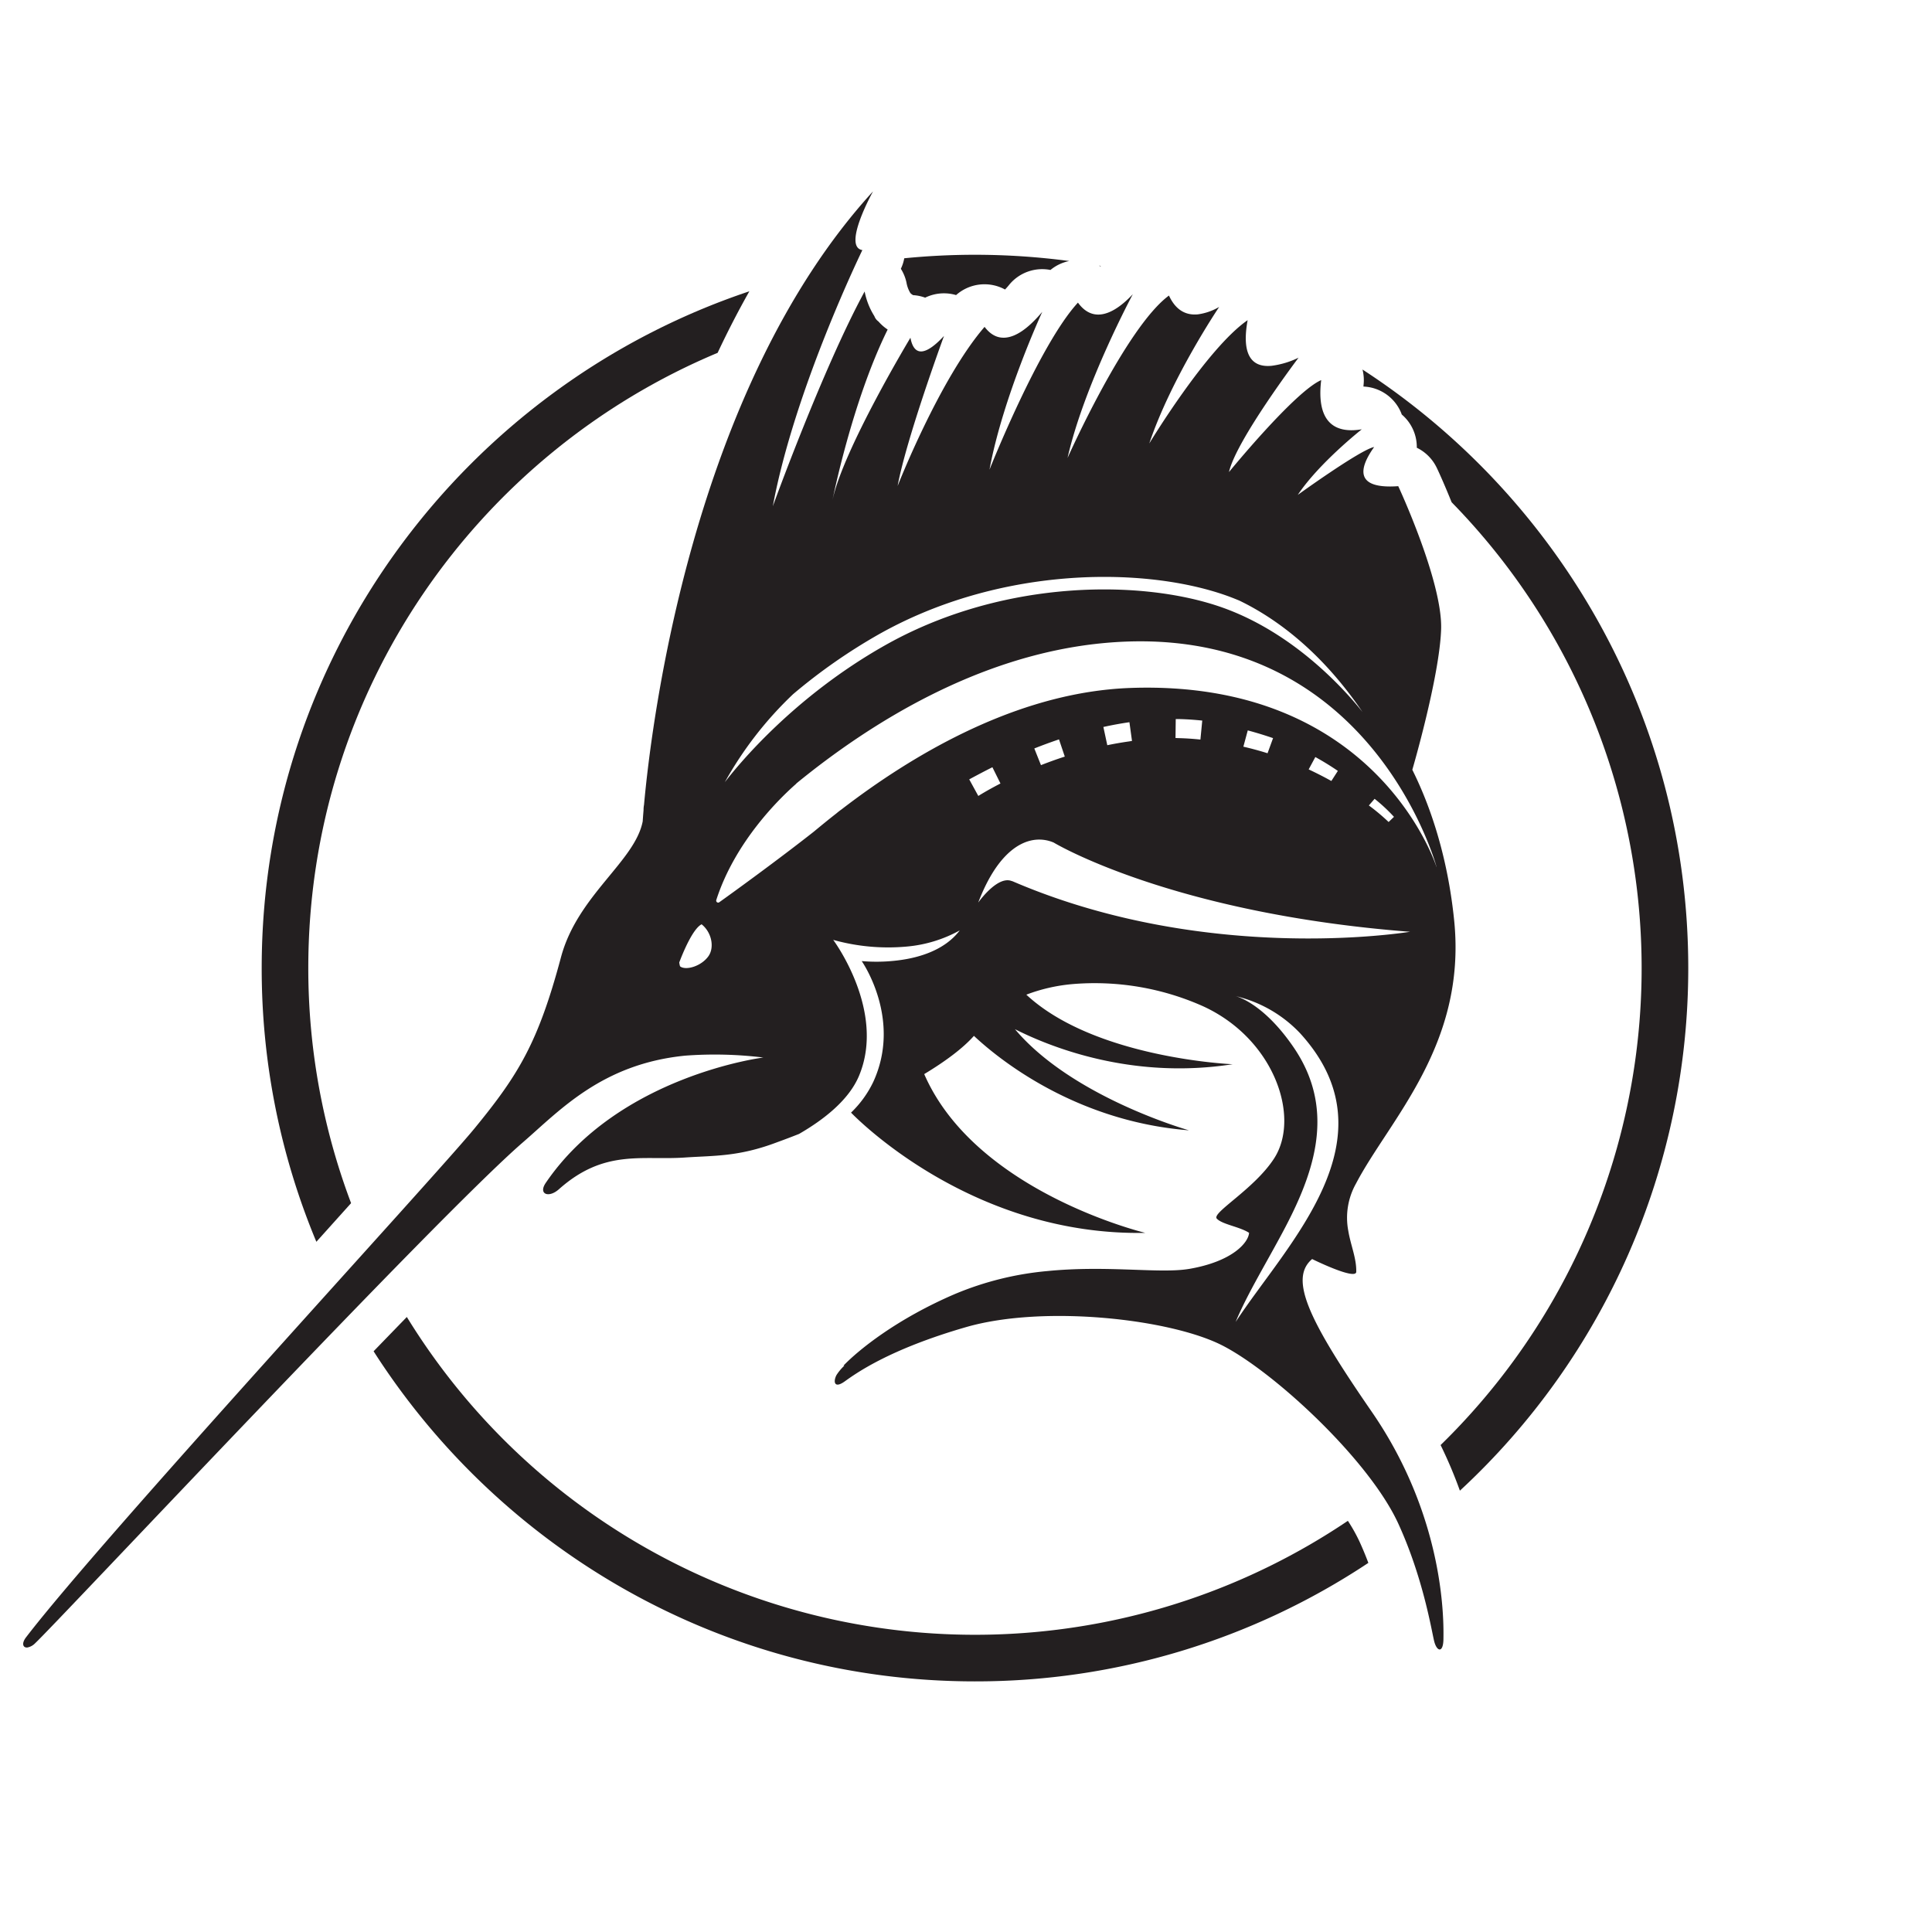 <svg id="Layer_1" data-name="Layer 1" xmlns="http://www.w3.org/2000/svg" viewBox="0 0 750 750"><defs><style>.cls-1{fill:#231f20;}</style></defs><title>icon-black-centered</title><path class="cls-1" d="M427.18,103.4l.16-.17-.7-.12C426.82,103.21,427,103.29,427.18,103.4Z"/><path class="cls-1" d="M529.32,149.54c0,.18,0,.36-.06.52a16.58,16.58,0,0,1,14.51,9.85c.14.31.27.64.39,1a16.6,16.6,0,0,1,5.84,12.9,16.63,16.63,0,0,1,6.84,6.14c.28.45.55.94.79,1.41l.21.43c1,2.1,3.15,6.91,5.68,13.18a258.62,258.62,0,0,1-4.28,366,174.06,174.06,0,0,1,7.49,17.71A276.18,276.18,0,0,0,655.38,375.8c0-97.25-50.41-182.94-126.46-232.35A16.57,16.57,0,0,1,529.32,149.54Z"/><path class="cls-1" d="M349.71,104.34a16.47,16.47,0,0,1,2.18,5.33,11.56,11.56,0,0,0,1.4,3.9l.12.19.12.13a1.8,1.8,0,0,0,.29.26l.61.42a17.64,17.64,0,0,1,2,.24,16.81,16.81,0,0,1,2.72.74,16.61,16.61,0,0,1,12-1,16.61,16.61,0,0,1,19-2.16c.52-.54,1.1-1.18,1.75-2a16.56,16.56,0,0,1,15.89-5.59,16.5,16.5,0,0,1,7.29-3.47,278.41,278.41,0,0,0-36.62-2.43c-9.25,0-18.4.47-27.43,1.36A16.06,16.06,0,0,1,349.71,104.34Z"/><path class="cls-1" d="M123.71,481.06l12.58-14a258.16,258.16,0,0,1-16.61-91.3c0-107.52,65.57-199.7,158.9-238.79,3.79-8.07,7.89-16.06,12.32-23.89C181,149.85,101.59,253.72,101.59,375.8a275.31,275.31,0,0,0,21.22,106.26Z"/><path class="cls-1" d="M527.73,598.38a64.28,64.28,0,0,0-4.49-8,258.87,258.87,0,0,1-365.31-79.13q-6.31,6.5-12.9,13.31c49.23,77,135.48,128.15,233.45,128.15a275.29,275.29,0,0,0,152.71-46C530.15,603.93,529,601.15,527.73,598.38Z"/><path class="cls-1" d="M542.8,188.73l0,0c-17.39,1.25-15-7.27-9.36-15.2-5.31,1-29.64,18.58-29.64,18.58,8.3-12.42,24.84-25.45,24.84-25.45-.63.1-1.23.18-1.81.24-13.47,1.34-15.17-9.38-13.94-19.35-10.33,4.5-35.8,35.7-35.8,35.7,2.77-12.32,27-44.39,27-44.39A34,34,0,0,1,493.66,142c-10.26,1-11.07-8.24-9.33-17.71-15.93,11-38.18,47.86-38.18,47.86,8.54-25.45,27.13-53,27.13-53a22.1,22.1,0,0,1-8.25,2.88c-5.81.57-9.23-2.9-11.24-7.3-16.8,12.33-39.37,63.05-39.37,63.05,6.41-28.31,25.34-63.57,25.34-63.57-5,5.32-9.17,7.53-12.52,7.86-3.91.39-6.76-1.79-8.78-4.59-15.1,16.33-34.34,64.84-34.34,64.84,5.2-28.19,20.49-61.27,20.49-61.27-5.77,6.87-10.41,9.62-14.11,10s-6.31-1.57-8.29-4.16c-17.47,20.22-33.75,61.75-33.75,61.75,3.4-18.48,18-58.23,18-58.23-3.78,4.08-6.54,5.8-8.53,6-2.61.26-3.91-2.12-4.5-5.3,0,0-26.1,43.32-30.28,63.11,0,0,7.6-38.32,21.44-66.29a17.73,17.73,0,0,1-3.58-3.14,4.38,4.38,0,0,1-1.58-2.07,27.83,27.83,0,0,1-3.78-9.56c-16.23,29.82-35.64,83.36-35.64,83.36,8.4-45.42,34.76-99.44,34.76-99.44-7.88-1.24,4.15-22.8,4.15-22.8-70.43,77-86.1,207-88.91,238.15a9.83,9.83,0,0,0-.18,2h0c-.18,2.2-.29,3.71-.33,4.4-3,15.57-25.33,28.76-31.73,52.78-8.82,33-16.4,45.49-33.4,66.24C169.5,456.1,39.66,597,10.11,635.6c-1.85,2.41-1.19,4.12.52,3.95a5.55,5.55,0,0,0,3-1.64c8.59-8,156.15-165.75,189.38-194.47,14.27-12.34,30.67-30.43,63-33.64a154.72,154.72,0,0,1,30.31.73s-56.1,7-84.47,48.68c-2.95,4.34,1.11,6,5.1,2.47,17.61-15.7,32.19-11.18,48.85-12.33,11.55-.79,20.9-.25,35.9-5.94,3.69-1.34,6.45-2.41,8.49-3.22,9.53-5.5,19.29-13.08,23.26-22.51,10.61-25.24-10-52.82-10-52.82a79.24,79.24,0,0,0,28.38,2.61,52,52,0,0,0,20.74-6.29c-6.21,8.19-17.1,11-25.64,11.82a66.25,66.25,0,0,1-12.42.09S350.27,395.51,339,420a41.12,41.12,0,0,1-8.63,11.92c3.49,3.59,48,47.95,114.24,46.68,0,0-65.88-15.78-85.83-61.64,8.18-4.93,15-10,19.3-14.84,8.51,8,38.52,33.14,83.49,36.67,0,0-45.25-12.74-67.56-39.26,13.32,6.72,41.75,18.05,77.08,14.54,2.44-.24,4.9-.55,7.41-.94,0,0-53.43-2.21-80.08-27a66.59,66.59,0,0,1,17.76-4.09,103.17,103.17,0,0,1,50.75,8.54c27.7,12.62,38.06,43.09,27.67,59.14-7.7,11.9-24.31,21.08-22.25,23.34s8.89,3.14,12.54,5.52c-.24,3.71-6.28,11.08-23.21,14-.8.13-1.64.24-2.53.33-11.7,1.16-30.82-1.64-52.53.51a120.56,120.56,0,0,0-35.88,8.9C348.16,512,333.33,524,327.43,530.14l.35,0a19.46,19.46,0,0,0-3.06,3.66c-1.31,2.52-.9,5.37,3.13,2.51S344.7,523.94,375,515.19s79.48-3.17,99.58,7.15,56.87,44.33,68.24,69.13c9.62,21,12.88,41.37,13.91,45.58s3.55,4.77,3.61-.77S561.47,590,532.48,548c-24.45-35.45-32.19-51.57-23.11-59.24,0,0,16.61,8.2,17.12,5.07.16-5.29-2.13-10.3-3.09-16.05h0a27.09,27.09,0,0,1,3-18.33c13-24.83,42.9-53.77,38.13-101.88-1.68-16.86-6.07-38.22-16.27-58.75,0,0,10.55-36,11.18-54.51S542.8,188.73,542.8,188.73Zm-235,80.81a218.2,218.2,0,0,1,33.29-23.26c22.24-12.56,46.47-19.15,69.22-21.41,25.4-2.53,49,.36,65.9,6.37,1.66.59,3.28,1.24,4.88,1.9,13.26,6.39,31.3,18.93,47.84,43.27-5.64-7.13-25.63-30.34-54.36-40.55-16.36-5.82-39.16-8.6-63.75-6.16-22.11,2.19-45.67,8.61-67.32,20.85-35.28,19.93-56.88,46.27-62.13,53.11A142.19,142.19,0,0,1,307.81,269.54ZM274.87,371.39c-2.75,3.65-8.13,5.23-10.47,4a1.6,1.6,0,0,1-.42-.3,9.11,9.11,0,0,1-.29-1.47c1.12-3,5.11-13,8.67-14.81C276.37,362,277.46,368,274.87,371.39ZM479.68,513.17c4.14-10,10.78-21,17.15-32.78h0c12.44-22.87,22.71-48.33,5.41-73.73-12.05-17.68-22.69-20-22.69-20a50.36,50.36,0,0,1,25.22,14.52C541.94,442.08,499.69,482.63,479.68,513.17Zm57.93-150.26c-23.36,2.32-84.67,5-144.67-20.86,0,0-.09,0-.13,0a4.38,4.38,0,0,0-2.2-.31c-5.18.51-10.87,8.65-10.87,8.65,6.48-17,14.86-23.66,22.3-24.4a14.32,14.32,0,0,1,7,1.09s45.42,27.47,138.38,34.64C547.47,361.69,543.92,362.29,537.61,362.91ZM376.25,302.55c3-1.62,6-3.21,9-4.71l3.13,6.31c-5.47,2.82-8.6,4.84-8.6,4.84Zm25.27-12c3.19-1.27,6.41-2.45,9.58-3.52l2.25,6.68c-3.27,1.06-6.36,2.18-9.25,3.32Zm26.81-8.34c3.39-.75,6.8-1.37,10.11-1.85l1,7.27-1.14.19q-4.32.61-8.45,1.47Zm28,4.28.09-7.35,1.29,0c3,.07,6,.28,9,.59L466,287.1c-2.81-.3-5.65-.49-8.46-.56Zm26.35,3.35,1.7-6.3c3.5.94,6.76,1.95,9.82,3l-2.14,5.87Q487.6,291,482.72,289.87Zm25.35,8.83,2.58-4.79c3.08,1.7,6,3.5,8.74,5.38l-2.52,3.92Q512.8,300.93,508.07,298.7Zm23.37,14,2.22-2.57a65.12,65.12,0,0,1,7.52,7l-2.08,2A81.19,81.19,0,0,0,531.44,312.71Zm26.25,23.9s-22.8-72.89-118.8-69.51c-2.74.1-5.49.28-8.21.56-39.45,3.91-76.41,25.39-103.93,46.57-.56.4-1.16.84-1.84,1.42l-.17.14c-3.08,2.4-6,4.8-8.84,7.15-13.7,10.78-31,23.33-36.64,27.35a.73.73,0,0,1-.36.14.77.77,0,0,1-.8-1c7.33-22.8,24.79-39.67,31-45.11.05,0,.05-.1.08-.14,28.71-23.48,70.59-49.67,118.5-54.42h0C531.65,239.48,557.67,336.56,557.69,336.61Z"/></svg>